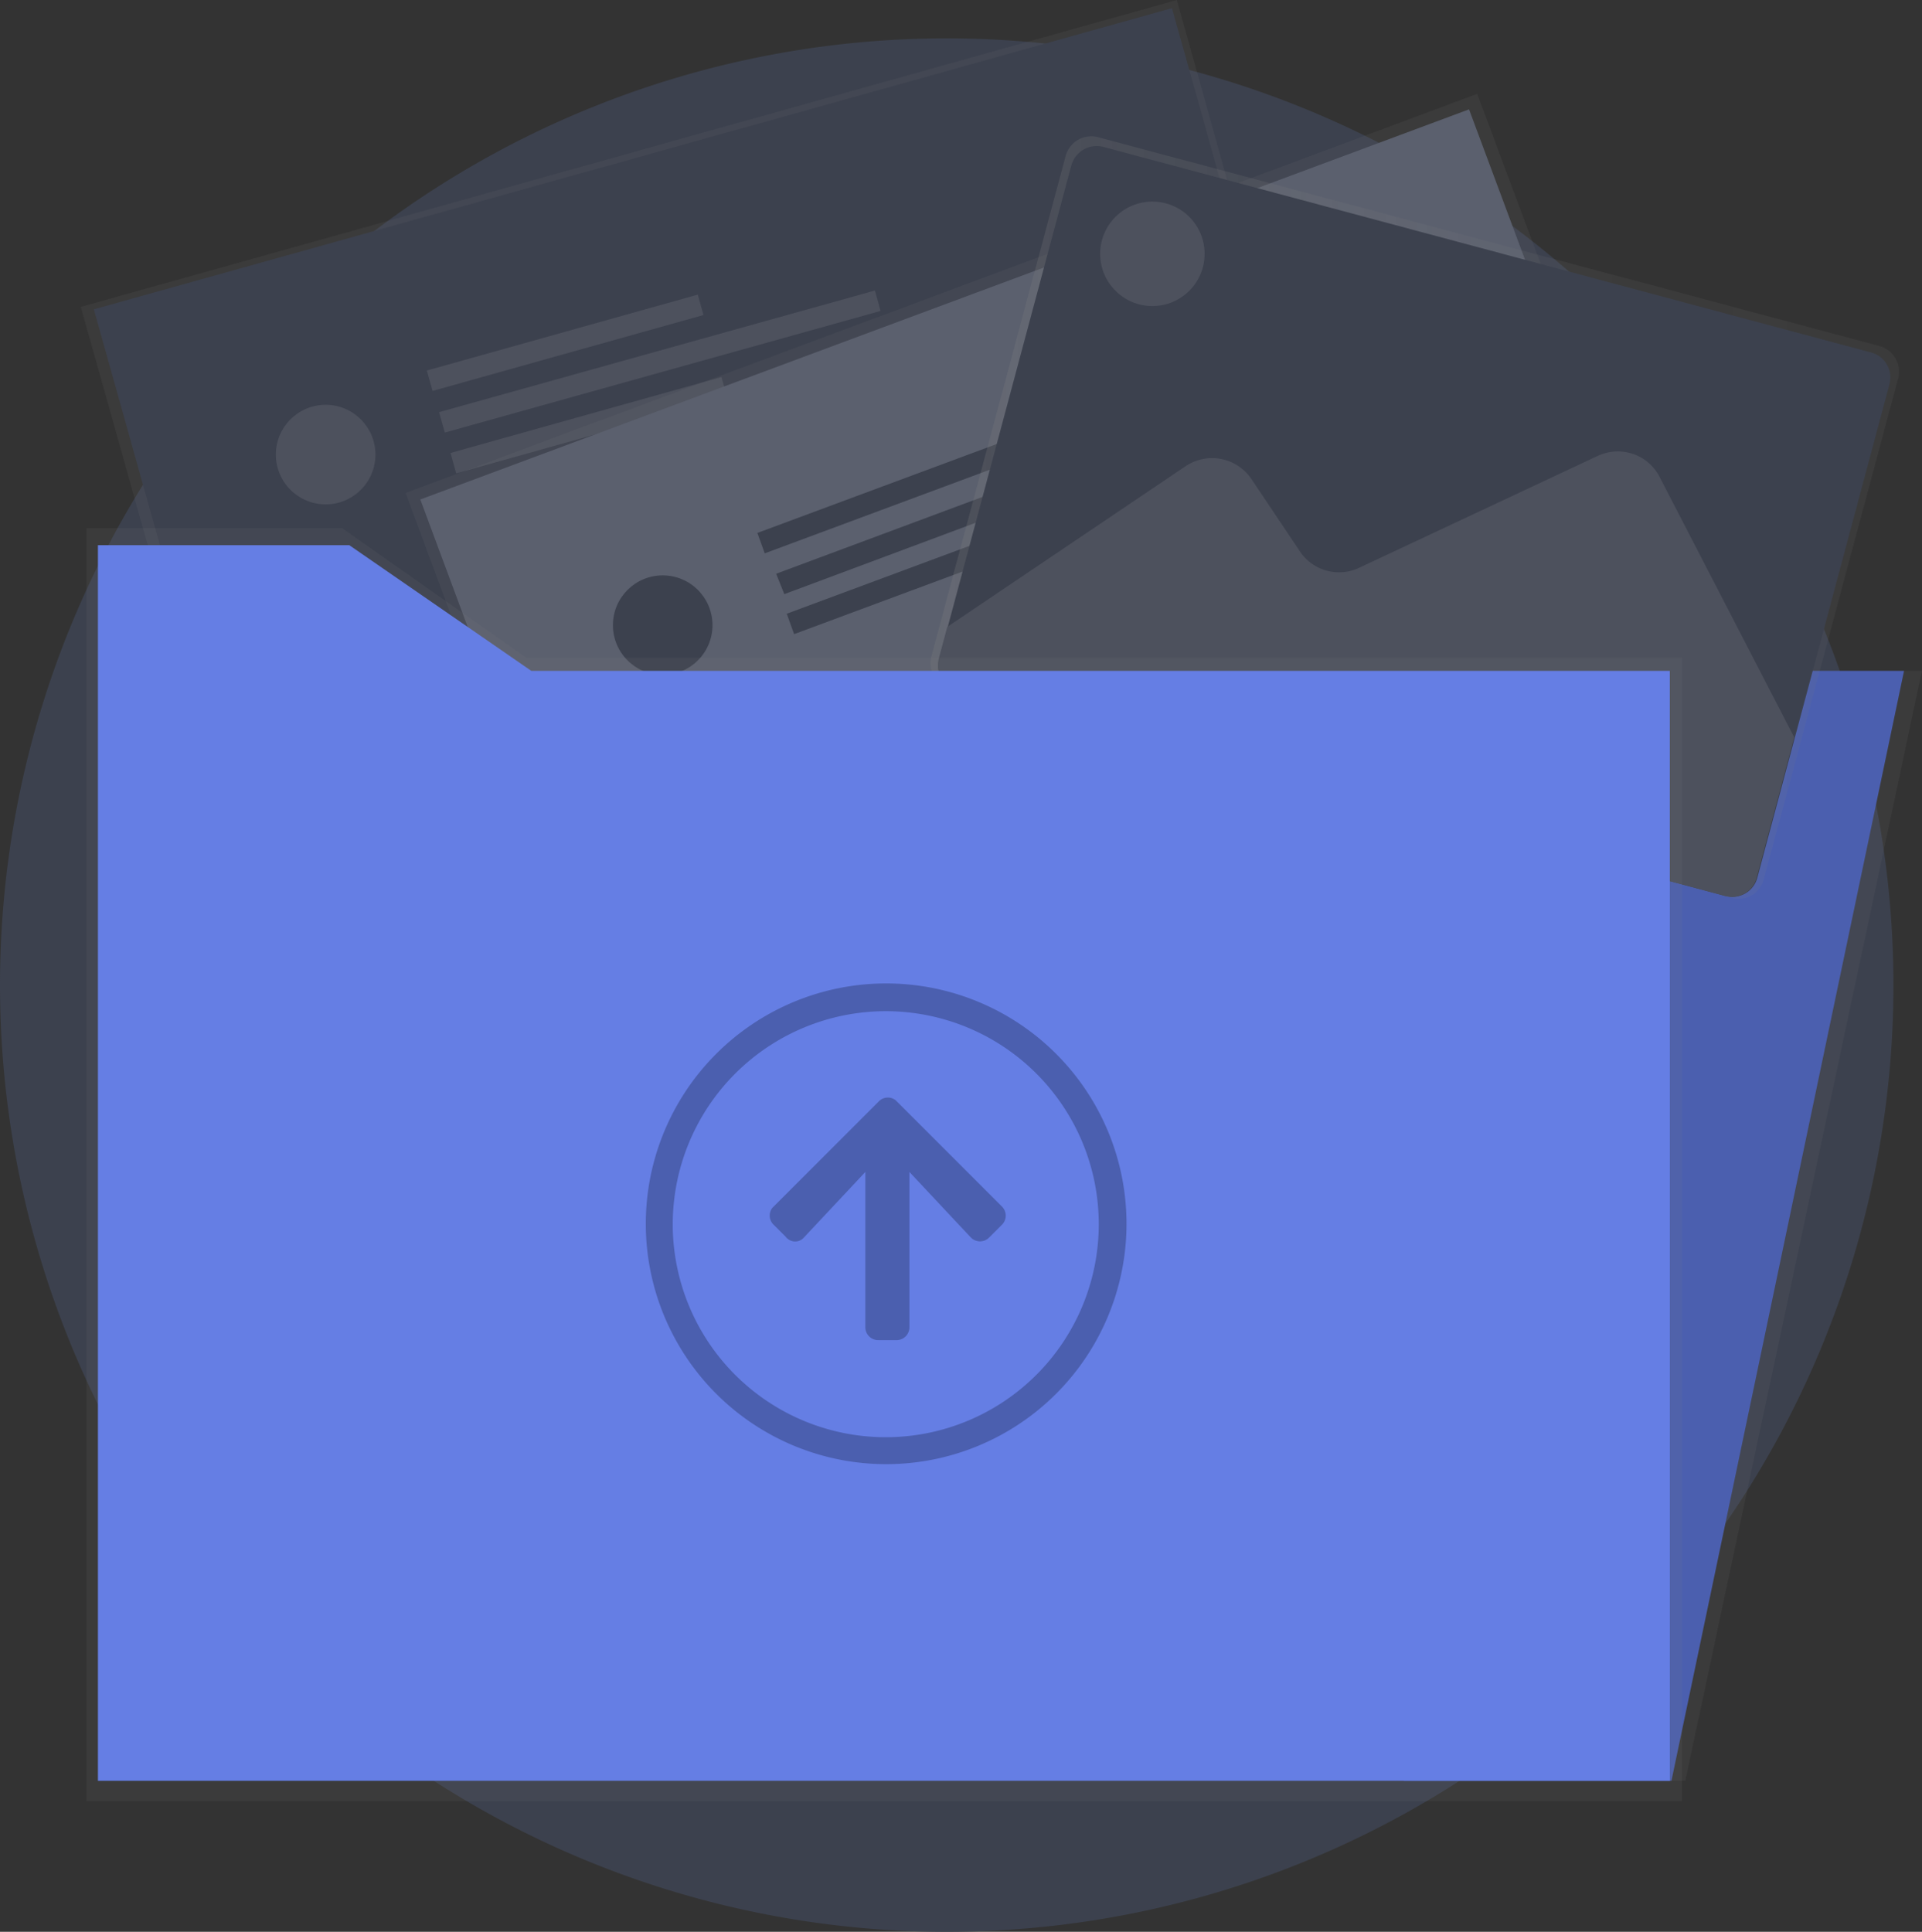 <svg id="Layer_1" data-name="Layer 1" xmlns="http://www.w3.org/2000/svg" xmlns:xlink="http://www.w3.org/1999/xlink" width="235.5" height="236.7" viewBox="0 0 235.5 236.7">
  <rect x="0" y="0" width="235.5" height="236.7" fill="#333333" stroke="none"/>
  <defs>
    <style>
      .cls-1 {
        fill: none;
      }

      .cls-2 {
        fill: #3c414e;
      }

      .cls-3 {
        fill: url(#linear-gradient);
      }

      .cls-4 {
        fill: #4b5faf;
      }

      .cls-5 {
        fill: url(#linear-gradient-2);
      }

      .cls-6 {
        fill: #4d515d;
      }

      .cls-7 {
        fill: url(#linear-gradient-3);
      }

      .cls-8 {
        fill: #5b606e;
      }

      .cls-9 {
        fill: url(#linear-gradient-4);
      }

      .cls-10 {
        clip-path: url(#clip-path);
      }

      .cls-11 {
        fill: #fff;
      }

      .cls-12 {
        fill: url(#linear-gradient-5);
      }

      .cls-13 {
        fill: #657ee4;
      }
    </style>
    <linearGradient id="linear-gradient" x1="-277.62" y1="514.07" x2="-277.62" y2="514.08" gradientTransform="matrix(62.5, 0, 0, -136, 17555.57, 70415.71)" gradientUnits="userSpaceOnUse">
      <stop offset="0" stop-color="gray" stop-opacity="0.25"/>
      <stop offset="0.54" stop-color="gray" stop-opacity="0.12"/>
      <stop offset="1" stop-color="gray" stop-opacity="0.1"/>
    </linearGradient>
    <linearGradient id="linear-gradient-2" x1="-279.28" y1="510.4" x2="-279.28" y2="510.41" gradientTransform="matrix(148.7, 0, 0, -89.2, 41612.66, 46026.71)" xlink:href="#linear-gradient"/>
    <linearGradient id="linear-gradient-3" x1="-279.29" y1="511.46" x2="-279.29" y2="511.47" gradientTransform="matrix(150.3, 0, 0, -99.8, 42102.02, 51543.6)" xlink:href="#linear-gradient"/>
    <linearGradient id="linear-gradient-4" x1="-279.47" y1="515.65" x2="-278.47" y2="515.65" gradientTransform="matrix(118.67, 0, 0, -93.42, 33279.82, 48236.38)" xlink:href="#linear-gradient"/>
    <clipPath id="clip-path">
      <path class="cls-1" d="M135.14,18.06l94.09,25.18a3.13,3.13,0,0,1,2.17,3.87v0h0L215.22,107.6a3.13,3.13,0,0,1-3.8,2.2L117.33,84.62A3.26,3.26,0,0,1,115,80.8l16.18-60.47A3.16,3.16,0,0,1,135.06,18Z"/>
    </clipPath>
    <linearGradient id="linear-gradient-5" x1="-279.56" y1="514.64" x2="-279.56" y2="514.65" gradientTransform="matrix(195.5, 0, 0, -156, 54763.07, 80785.73)" xlink:href="#linear-gradient"/>
  </defs>
  <g id="Group_6407" data-name="Group 6407">
    <path id="Path_1671" data-name="Path 1671" class="cls-2" d="M116,4.7A116,116,0,1,1,0,120.7H0A116,116,0,0,1,115.91,4.7Z"/>
    <path id="Path_2002" data-name="Path 2002" class="cls-3" d="M206.5,218.2H173V82.2h62.5Z"/>
    <path id="Path_2003" data-name="Path 2003" class="cls-4" d="M204.8,218.2H172V82.2h61.3Z"/>
    <path id="Path_2004" data-name="Path 2004" class="cls-5" d="M9.9,37.6,144.2,0l14.4,51.6L24.4,89.2Z"/>
    <path id="Rectangle_1444" data-name="Rectangle 1444" class="cls-2" d="M11.5,37.9,143.6,1l14,50L25.5,87.9Z"/>
    <path id="Rectangle_1445" data-name="Rectangle 1445" class="cls-6" d="M52.3,45.4l33.2-9.3.7,2.5L53,47.9Z"/>
    <path id="Rectangle_1446" data-name="Rectangle 1446" class="cls-6" d="M55.2,55.5l33.2-9.3.7,2.5L55.9,58Z"/>
    <path id="Rectangle_1447" data-name="Rectangle 1447" class="cls-6" d="M53.8,50.5l53.4-14.9.7,2.5L54.5,53Z"/>
    <circle id="Ellipse_832" data-name="Ellipse 832" class="cls-6" cx="39.9" cy="55.7" r="6.1"/>
    <path id="Path_2005" data-name="Path 2005" class="cls-7" d="M49.7,60.4,181,11.5l19,50.9L68.6,111.3Z"/>
    <path id="Rectangle_1448" data-name="Rectangle 1448" class="cls-8" d="M51.5,61.2,180,13.4,198.1,62,69.6,109.9Z"/>
    <path id="Rectangle_1451" data-name="Rectangle 1451" class="cls-2" d="M95.1,70.3l52.1-19.4.9,2.5-52,19.4Z"/>
    <path id="Rectangle_1449" data-name="Rectangle 1449" class="cls-2" d="M92.8,65.3l32.3-12,.9,2.5-32.3,12Z"/>
    <path id="Rectangle_1450" data-name="Rectangle 1450" class="cls-2" d="M96.4,75.2l32.3-12,.9,2.5-32.3,12Z"/>
    <path id="Path_2017" data-name="Path 2017" class="cls-9" d="M134.5,16.8l95.8,25.6a3.27,3.27,0,0,1,2.3,3.9l-16.5,61.5a3.14,3.14,0,0,1-3.84,2.22l-.06,0h0L116.4,84.4a3.27,3.27,0,0,1-2.3-3.9L130.6,19A3.26,3.26,0,0,1,134.5,16.8Z"/>
    <path id="Path_2017-2" data-name="Path 2017" class="cls-2" d="M135.2,18l94.1,25.2A3.14,3.14,0,0,1,231.52,47l0,.06-16.2,60.5a3.14,3.14,0,0,1-3.84,2.22l-.06,0h0L117.3,84.6a3,3,0,0,1-2.24-3.66s0-.09,0-.14l16.2-60.5A3.23,3.23,0,0,1,135.2,18Z"/>
    <g id="Group_3893" data-name="Group 3893">
      <g id="Group_3946" data-name="Group 3946">
        <g class="cls-10">
          <g id="Group_3891" data-name="Group 3891">
            <path id="Path_2015" data-name="Path 2015" class="cls-6" d="M108.79,81.72l36.5-24.61a5.82,5.82,0,0,1,8,1.52h0l6,8.95a5.76,5.76,0,0,0,7.22,2l29.24-13.71a5.76,5.76,0,0,1,7.59,2.55l20.74,40.12a5.9,5.9,0,0,1,.57,3.67l-2.25,13.06a5.83,5.83,0,0,1-6.66,4.75L110.51,91.91A5.83,5.83,0,0,1,106.36,85,6.91,6.91,0,0,1,108.79,81.72Z"/>
          </g>
        </g>
      </g>
    </g>
    <circle id="Ellipse_836" data-name="Ellipse 836" class="cls-6" cx="141.2" cy="31.1" r="6.4"/>
    <circle id="Ellipse_833" data-name="Ellipse 833" class="cls-2" cx="81.2" cy="76.6" r="6.1"/>
    <path id="Rectangle_1454" data-name="Rectangle 1454" class="cls-11" d="M136.3,85l.5-2.6,34,6-.5,2.6Z"/>
    <path id="Path_2007" data-name="Path 2007" class="cls-12" d="M64.5,80.6,41.9,64.7H10.6v156H206.1V80.6Z"/>
    <path id="Path_2008" data-name="Path 2008" class="cls-13" d="M65.1,82.2,42.8,66.8H12V218.2H204.6V82.2Z"/>
    <g id="Group_3890" data-name="Group 3890">
      <path id="Path_2009" data-name="Path 2009" class="cls-4" d="M96.33,151.6l-1.5-1.5a1.55,1.55,0,0,1-.2-2.1l.1-.1.1-.1,12.8-12.8a1.55,1.55,0,0,1,2.1-.2l.1.1.1.1,12.8,12.8a1.57,1.57,0,0,1,.1,2.2l-.1.1-1.5,1.5a1.57,1.57,0,0,1-2.2.1l-.1-.1-7.5-8v19a1.57,1.57,0,0,1-1.5,1.6h-2.3a1.57,1.57,0,0,1-1.6-1.5V143.6l-7.5,8a1.43,1.43,0,0,1-2,.2C96.43,151.7,96.33,151.7,96.33,151.6Z"/>
      <path id="Path_2010" data-name="Path 2010" class="cls-4" d="M108.53,123.9A26.1,26.1,0,1,1,82.43,150h0a26.12,26.12,0,0,1,26.1-26.1h0m0-3.4a29.45,29.45,0,1,0,.1,0Z"/>
    </g>
  </g>
</svg>
